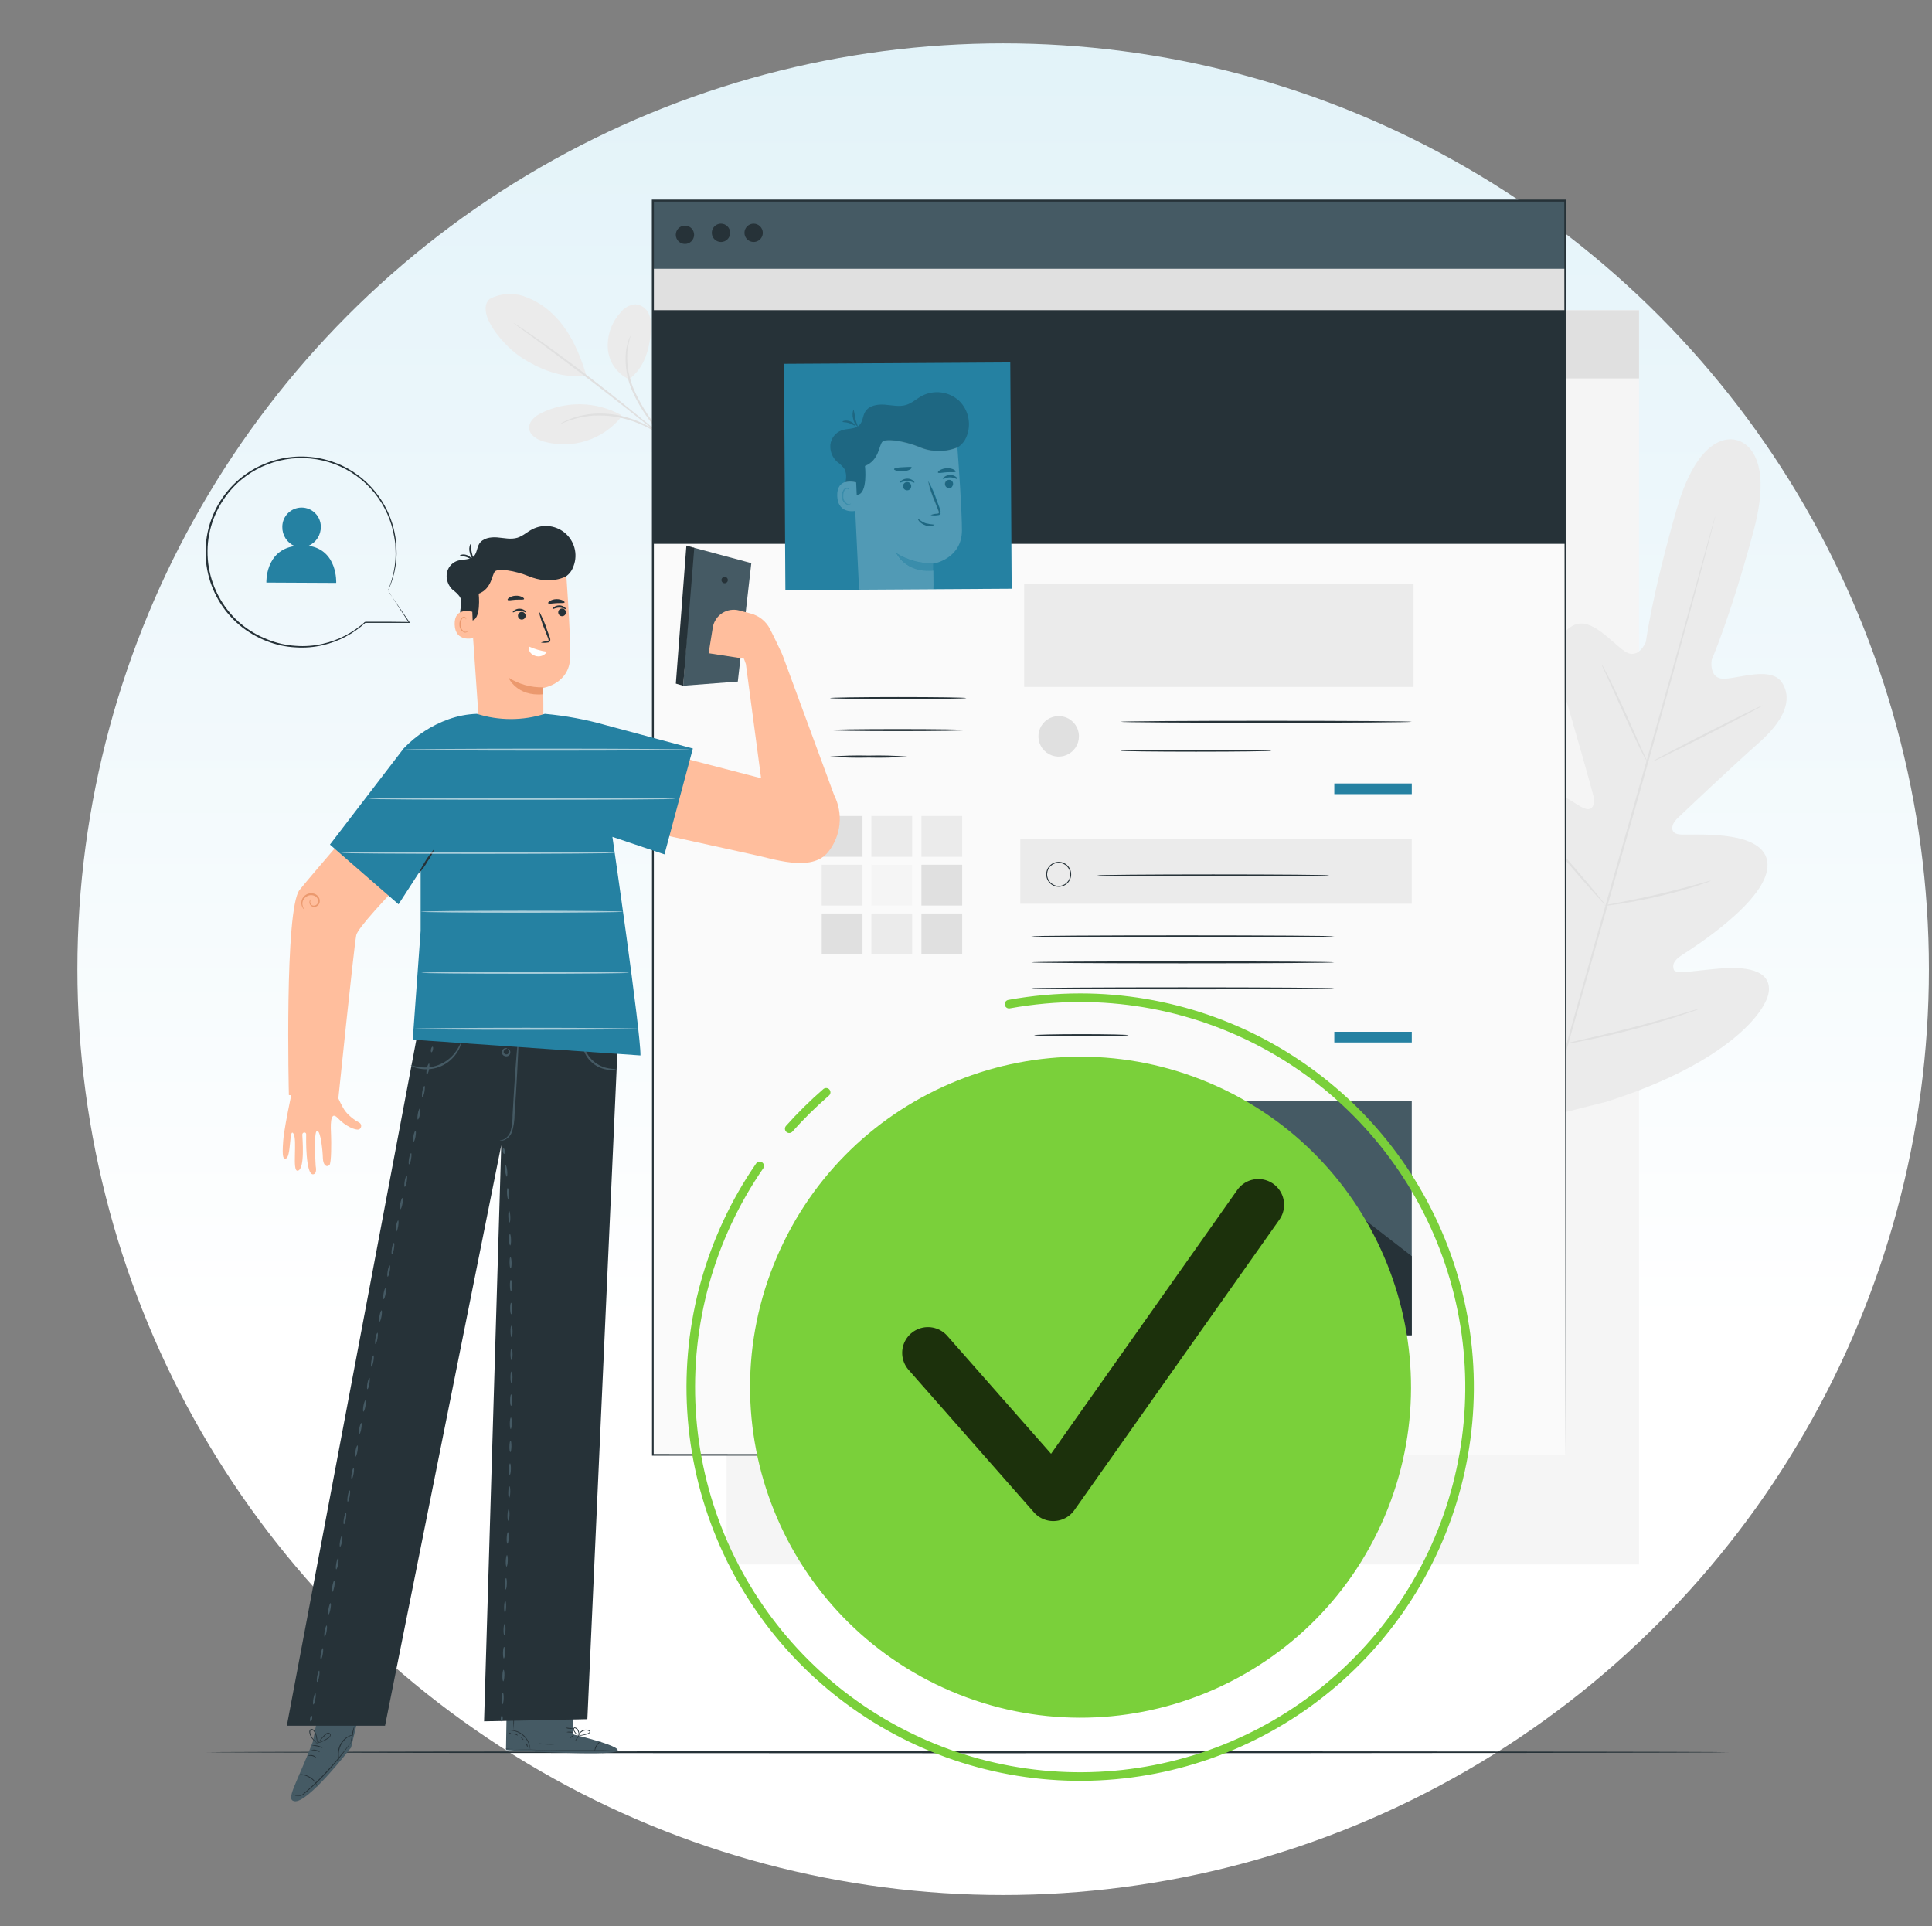 <svg width="312" height="311" viewBox="0 0 312 311" fill="none" xmlns="http://www.w3.org/2000/svg">
<rect x="0" y="0" width="312" height="311" fill="#808080" stroke="none"/>
<g clip-path="url(#clip0_2706_20602)">
<circle cx="162" cy="156.5" r="149.5" fill="url(#paint0_linear_2706_20602)"/>
<path d="M264.688 50.096H117.336V252.625H264.688V50.096Z" fill="#F5F5F5"/>
<path d="M264.688 50.096H117.336V61.105H264.688V50.096Z" fill="#E0E0E0"/>
<path d="M124.015 55.6C124.014 55.893 123.926 56.178 123.763 56.421C123.599 56.664 123.368 56.852 123.097 56.964C122.827 57.075 122.529 57.103 122.242 57.045C121.956 56.987 121.692 56.846 121.486 56.639C121.28 56.431 121.139 56.168 121.083 55.881C121.026 55.594 121.056 55.296 121.168 55.026C121.28 54.756 121.47 54.525 121.713 54.363C121.957 54.2 122.243 54.114 122.535 54.114C122.73 54.114 122.923 54.152 123.103 54.227C123.283 54.302 123.446 54.411 123.584 54.55C123.722 54.688 123.83 54.852 123.904 55.032C123.979 55.212 124.016 55.405 124.015 55.6Z" fill="#F5F5F5"/>
<path d="M135.101 55.283C135.1 55.575 135.013 55.861 134.85 56.103C134.687 56.345 134.456 56.534 134.186 56.645C133.916 56.757 133.619 56.786 133.333 56.729C133.047 56.672 132.783 56.532 132.576 56.326C132.37 56.12 132.228 55.858 132.17 55.571C132.112 55.285 132.14 54.988 132.25 54.718C132.361 54.448 132.548 54.216 132.79 54.052C133.032 53.888 133.317 53.799 133.609 53.797C133.805 53.795 133.999 53.833 134.18 53.907C134.362 53.981 134.527 54.09 134.666 54.228C134.804 54.367 134.914 54.531 134.989 54.712C135.064 54.893 135.102 55.087 135.101 55.283Z" fill="#F5F5F5"/>
<path d="M129.828 55.283C129.827 55.576 129.739 55.862 129.575 56.104C129.412 56.347 129.18 56.536 128.91 56.647C128.639 56.758 128.342 56.786 128.055 56.728C127.768 56.671 127.505 56.529 127.299 56.322C127.092 56.114 126.952 55.851 126.895 55.564C126.839 55.277 126.868 54.979 126.98 54.709C127.093 54.439 127.282 54.208 127.526 54.046C127.769 53.883 128.055 53.797 128.348 53.797C128.542 53.797 128.735 53.835 128.915 53.91C129.095 53.985 129.259 54.094 129.397 54.233C129.534 54.371 129.643 54.535 129.717 54.715C129.791 54.895 129.829 55.089 129.828 55.283Z" fill="#F5F5F5"/>
<path d="M280.541 71.101C280.541 71.101 274.67 68.669 270.733 82.341C266.795 96.012 265.788 103.663 265.788 103.663C265.788 103.663 264.612 106.592 262.491 105.236C260.37 103.88 256.98 99.514 254.106 100.976C251.121 102.487 250.76 106.213 252.365 111.276C253.97 116.339 257.08 127.56 257.341 128.574C257.602 129.588 257.341 131.174 255.73 130.483C254.119 129.793 244.304 122.341 241.051 127.224C237.798 132.107 244.584 145.467 245.299 146.948C246.014 148.428 245.834 149.143 245.168 149.672C244.503 150.201 241.436 147.383 238.55 145.38C235.664 143.377 231.976 141.561 230.334 144.534C228.692 147.508 230.06 158.256 243.501 173.551L250.2 180.231L259.406 177.911C278.812 171.747 285.53 163.25 285.667 159.873C285.804 156.495 281.692 156.141 278.203 156.359C274.713 156.576 270.621 157.41 270.322 156.62C270.023 155.83 270.247 155.115 271.622 154.219C272.997 153.323 285.71 145.374 285.437 139.515C285.163 133.656 272.903 134.962 271.18 134.732C269.457 134.502 270.036 132.978 270.782 132.244C271.529 131.51 279.994 123.505 283.981 119.996C287.968 116.488 289.579 113.117 287.813 110.275C286.102 107.544 280.971 109.528 278.433 109.597C275.895 109.665 276.424 106.549 276.424 106.549C276.424 106.549 279.497 99.477 283.185 85.737C286.873 71.997 280.398 71.058 280.398 71.058" fill="#EBEBEB"/>
<path d="M276.999 83.348C276.999 83.348 276.999 83.448 276.937 83.641C276.874 83.833 276.812 84.126 276.725 84.486C276.526 85.251 276.246 86.352 275.879 87.746C275.145 90.576 274.051 94.662 272.676 99.701C269.927 109.783 266.021 123.685 261.648 139.017C257.275 154.349 253.332 168.251 250.533 178.309L247.23 190.233C246.838 191.632 246.533 192.721 246.328 193.473C246.222 193.834 246.141 194.095 246.085 194.319L245.992 194.599C245.992 194.599 245.992 194.5 246.048 194.307C246.104 194.114 246.173 193.822 246.26 193.461C246.459 192.702 246.745 191.595 247.106 190.202C247.84 187.371 248.94 183.291 250.315 178.247C253.058 168.164 256.97 154.269 261.337 138.93C265.703 123.592 269.653 109.696 272.452 99.638L275.761 87.702C276.147 86.303 276.452 85.214 276.663 84.462C276.763 84.101 276.843 83.821 276.906 83.622C276.962 83.435 276.999 83.348 276.999 83.348Z" fill="#E0E0E0"/>
<path d="M258.633 107.264C258.778 107.442 258.9 107.639 258.994 107.849C259.211 108.234 259.504 108.794 259.864 109.497C260.573 110.897 261.5 112.862 262.489 115.045L264.977 120.643L265.742 122.341C265.854 122.536 265.938 122.745 265.991 122.963C265.852 122.783 265.731 122.589 265.63 122.385C265.413 121.999 265.12 121.433 264.772 120.73C264.075 119.319 263.167 117.347 262.184 115.132L259.653 109.534C259.348 108.869 259.087 108.29 258.875 107.843C258.775 107.659 258.694 107.465 258.633 107.264Z" fill="#E0E0E0"/>
<path d="M266.852 122.976C266.808 122.895 270.771 120.799 275.691 118.292C280.611 115.785 284.635 113.814 284.678 113.894C284.722 113.975 280.76 116.071 275.84 118.578C270.92 121.085 266.889 123.057 266.852 122.976Z" fill="#E0E0E0"/>
<path d="M259.078 146.22C259.297 146.138 259.524 146.082 259.756 146.052L261.622 145.697C263.19 145.393 265.354 144.963 267.736 144.41C270.119 143.856 272.258 143.284 273.801 142.861L275.63 142.357C275.852 142.285 276.081 142.235 276.314 142.208C276.119 142.324 275.91 142.414 275.692 142.475C275.269 142.631 274.653 142.836 273.888 143.097C272.358 143.583 270.224 144.186 267.836 144.74C265.447 145.293 263.27 145.691 261.684 145.94C260.888 146.058 260.247 146.145 259.818 146.195C259.574 146.238 259.325 146.246 259.078 146.22Z" fill="#E0E0E0"/>
<path d="M248.492 133.655C248.663 133.788 248.819 133.938 248.959 134.103C249.245 134.402 249.649 134.843 250.147 135.397C251.136 136.498 252.485 138.034 253.966 139.751C255.446 141.468 256.771 143.023 257.698 144.161C258.17 144.733 258.55 145.2 258.805 145.523C258.954 145.681 259.079 145.859 259.178 146.052C259.006 145.921 258.849 145.771 258.712 145.604C258.426 145.305 258.021 144.864 257.524 144.31C256.535 143.209 255.179 141.673 253.705 139.956C252.23 138.239 250.899 136.684 249.973 135.546C249.5 134.974 249.12 134.514 248.865 134.184C248.714 134.029 248.588 133.85 248.492 133.655Z" fill="#E0E0E0"/>
<path d="M239.023 153.311C239.24 153.482 239.438 153.676 239.614 153.889L241.144 155.537C242.42 156.943 244.167 158.896 246.083 161.073C247.999 163.25 249.722 165.222 250.953 166.671L252.403 168.394C252.59 168.597 252.756 168.818 252.9 169.053C252.673 168.883 252.465 168.689 252.278 168.475L250.754 166.827C249.479 165.421 247.731 163.462 245.816 161.291C243.9 159.12 242.177 157.142 240.945 155.693L239.496 153.97C239.317 153.766 239.159 153.546 239.023 153.311Z" fill="#E0E0E0"/>
<path d="M252.664 168.562C252.943 168.459 253.23 168.38 253.522 168.326L255.867 167.791C257.845 167.337 260.582 166.696 263.58 165.925C266.578 165.153 269.271 164.363 271.225 163.791L273.532 163.113C273.811 163.014 274.098 162.942 274.391 162.896C274.13 163.037 273.854 163.149 273.569 163.231C273.035 163.424 272.257 163.692 271.293 164.009C269.359 164.631 266.665 165.458 263.661 166.242C260.657 167.026 257.908 167.635 255.911 168.033C254.916 168.232 254.107 168.382 253.541 168.469C253.253 168.53 252.959 168.561 252.664 168.562Z" fill="#E0E0E0"/>
<path d="M79.057 48.274C79.889 47.832 80.802 47.564 81.74 47.483C82.679 47.403 83.624 47.513 84.519 47.807C86.307 48.406 87.935 49.406 89.277 50.73C91.939 53.218 93.631 57.031 94.651 60.527C90.707 61.392 86.565 59.196 84.537 57.952C81.328 55.98 76.725 50.488 79.057 48.274Z" fill="#EBEBEB"/>
<path d="M101.546 61.23C100.597 60.78 99.784 60.088 99.189 59.223C98.594 58.358 98.237 57.351 98.157 56.304C98.09 55.253 98.233 54.2 98.578 53.206C98.923 52.212 99.463 51.296 100.166 50.513C100.453 50.114 100.826 49.785 101.256 49.547C101.686 49.309 102.163 49.17 102.654 49.138C103.107 49.178 103.541 49.338 103.911 49.603C104.281 49.868 104.573 50.227 104.756 50.643C105.115 51.482 105.246 52.4 105.135 53.306C104.893 56.416 104.09 59.37 101.596 61.23" fill="#EBEBEB"/>
<path d="M107.73 71.144C107.73 71.144 107.524 70.976 107.201 70.622C106.878 70.267 106.411 69.751 105.864 69.092C104.41 67.377 103.192 65.476 102.244 63.438C101.276 61.383 100.872 59.107 101.074 56.844C101.151 56.164 101.306 55.494 101.535 54.848C101.61 54.609 101.716 54.381 101.852 54.17C101.592 55.05 101.408 55.951 101.304 56.863C101.175 59.079 101.603 61.292 102.548 63.301C103.49 65.316 104.667 67.212 106.057 68.949L107.301 70.541C107.466 70.725 107.61 70.928 107.73 71.144Z" fill="#E0E0E0"/>
<path d="M82.938 52.155C83.037 52.196 83.131 52.248 83.218 52.31L83.989 52.808C84.655 53.243 85.606 53.896 86.776 54.711C89.108 56.341 92.287 58.667 95.726 61.323C99.166 63.979 102.232 66.455 104.434 68.265L107.022 70.423L107.718 71.045C107.803 71.109 107.878 71.184 107.942 71.269C107.846 71.222 107.756 71.164 107.675 71.095L106.941 70.541L104.285 68.42C102.052 66.654 98.967 64.209 95.533 61.578C92.1 58.947 88.94 56.602 86.639 54.898L83.914 52.914L83.18 52.366C83.013 52.248 82.932 52.167 82.938 52.155Z" fill="#E0E0E0"/>
<path d="M100.217 66.971C98.266 65.911 96.091 65.332 93.872 65.28C91.652 65.228 89.452 65.705 87.454 66.672C86.446 67.17 85.377 68.022 85.457 69.16C85.538 70.298 86.701 70.976 87.809 71.3C90.077 71.941 92.484 71.896 94.726 71.171C96.969 70.446 98.947 69.073 100.41 67.226" fill="#EBEBEB"/>
<path d="M90.469 68.451C90.66 68.305 90.869 68.184 91.091 68.09C91.337 67.95 91.595 67.831 91.862 67.736C92.21 67.585 92.567 67.459 92.932 67.356C93.367 67.216 93.812 67.106 94.263 67.027C94.779 66.925 95.3 66.853 95.824 66.809C97.029 66.735 98.239 66.791 99.432 66.977C100.62 67.185 101.783 67.517 102.903 67.966C103.814 68.336 104.688 68.79 105.515 69.322C105.836 69.514 106.147 69.721 106.448 69.944C106.678 70.106 106.898 70.283 107.107 70.473C107.301 70.619 107.476 70.788 107.63 70.976C107.592 71.032 106.815 70.354 105.397 69.49C103.548 68.401 101.516 67.659 99.401 67.3C98.235 67.116 97.053 67.052 95.874 67.108C95.359 67.142 94.846 67.202 94.338 67.288C93.893 67.356 93.452 67.452 93.019 67.574C91.402 68.009 90.494 68.519 90.469 68.451Z" fill="#E0E0E0"/>
<path d="M279.155 282.942C279.155 283.035 224.133 283.103 156.273 283.103C88.413 283.103 33.359 283.01 33.359 282.942C33.359 282.873 88.369 282.78 156.248 282.78C224.127 282.78 279.155 282.854 279.155 282.942Z" fill="#263238"/>
<path d="M62.654 95.433C62.654 95.433 62.747 95.545 62.902 95.769L63.58 96.746L66.143 100.478C66.15 100.485 66.156 100.493 66.159 100.502C66.163 100.511 66.165 100.521 66.165 100.531C66.165 100.54 66.163 100.55 66.159 100.559C66.156 100.568 66.15 100.577 66.143 100.583C66.129 100.588 66.114 100.588 66.1 100.583H58.915C58.892 100.584 58.869 100.575 58.852 100.558C58.834 100.542 58.824 100.52 58.822 100.496C58.816 100.48 58.816 100.463 58.822 100.447L58.984 100.583C57.045 102.343 54.69 103.58 52.142 104.179C50.694 104.518 49.203 104.638 47.719 104.533C46.126 104.453 44.556 104.113 43.073 103.526C41.494 102.914 40.024 102.053 38.719 100.975C37.369 99.85 36.224 98.499 35.335 96.982C33.475 93.829 32.797 90.116 33.422 86.508C34.048 82.9 35.936 79.633 38.75 77.29C41.153 75.299 44.1 74.078 47.207 73.787C50.313 73.496 53.436 74.149 56.166 75.66C58.412 76.925 60.308 78.73 61.683 80.91C62.812 82.705 63.555 84.715 63.867 86.812C63.904 87.043 63.935 87.266 63.966 87.49C63.997 87.714 63.966 87.938 64.01 88.15C64.01 88.585 64.059 89.002 64.047 89.394C64.034 90.121 63.967 90.847 63.848 91.564C63.685 92.557 63.42 93.531 63.058 94.469C62.934 94.786 62.828 95.035 62.753 95.184C62.719 95.269 62.678 95.35 62.629 95.427C62.653 95.342 62.684 95.258 62.722 95.178C62.784 95.01 62.884 94.768 62.996 94.444C63.327 93.503 63.571 92.532 63.724 91.546C63.831 90.833 63.887 90.114 63.891 89.394C63.891 88.996 63.854 88.585 63.842 88.15C63.842 87.938 63.842 87.721 63.792 87.497L63.686 86.825C63.271 84.167 62.158 81.667 60.462 79.58C58.765 77.493 56.545 75.894 54.028 74.945C51.511 73.996 48.787 73.732 46.135 74.18C43.482 74.628 40.996 75.772 38.931 77.495C36.285 79.735 34.474 82.804 33.793 86.203C33.087 89.829 33.726 93.588 35.59 96.777C36.467 98.291 37.601 99.641 38.943 100.764C40.219 101.813 41.653 102.652 43.191 103.252C44.652 103.847 46.201 104.198 47.775 104.291C49.235 104.398 50.703 104.287 52.129 103.961C54.645 103.385 56.974 102.18 58.897 100.459C58.906 100.448 58.918 100.44 58.93 100.434C58.943 100.428 58.957 100.425 58.971 100.425C58.986 100.425 58.999 100.428 59.012 100.434C59.025 100.44 59.037 100.448 59.046 100.459C59.061 100.476 59.07 100.498 59.07 100.521C59.07 100.544 59.061 100.566 59.046 100.583L58.884 100.44C58.991 100.409 59.102 100.394 59.214 100.397H60.98H62.846L66.1 100.434L66.037 100.552C64.955 98.904 64.109 97.623 63.549 96.733L62.927 95.738C62.703 95.545 62.654 95.433 62.654 95.433Z" fill="#263238"/>
<path d="M49.84 88.125C50.432 87.863 50.935 87.434 51.285 86.89C51.636 86.346 51.819 85.712 51.812 85.065C51.812 84.24 51.485 83.449 50.901 82.865C50.318 82.282 49.527 81.955 48.702 81.955C47.877 81.955 47.086 82.282 46.503 82.865C45.92 83.449 45.592 84.24 45.592 85.065C45.576 85.721 45.756 86.367 46.108 86.921C46.46 87.474 46.969 87.911 47.57 88.175C42.799 88.89 43.017 94.071 43.017 94.071L54.294 94.127C54.294 94.127 54.568 88.834 49.84 88.125Z" fill="#2581A2"/>
<path d="M252.758 32.406H105.406V234.935H252.758V32.406Z" fill="#FAFAFA"/>
<path d="M227.986 135.409H164.766V145.933H227.986V135.409Z" fill="#EBEBEB"/>
<path d="M170.968 143.197C170.57 143.197 170.18 143.078 169.849 142.857C169.517 142.635 169.259 142.321 169.107 141.953C168.954 141.584 168.914 141.179 168.992 140.788C169.07 140.397 169.262 140.038 169.543 139.756C169.825 139.474 170.184 139.283 170.575 139.205C170.966 139.127 171.371 139.167 171.74 139.319C172.108 139.472 172.423 139.73 172.644 140.062C172.865 140.393 172.984 140.783 172.984 141.181C172.984 141.716 172.771 142.228 172.393 142.606C172.015 142.984 171.503 143.197 170.968 143.197ZM170.968 139.322C170.599 139.322 170.239 139.431 169.932 139.636C169.625 139.841 169.386 140.132 169.244 140.473C169.103 140.814 169.066 141.19 169.138 141.552C169.21 141.914 169.388 142.246 169.649 142.507C169.91 142.768 170.242 142.946 170.604 143.018C170.966 143.09 171.342 143.053 171.682 142.911C172.023 142.77 172.315 142.531 172.52 142.224C172.725 141.917 172.834 141.557 172.834 141.188C172.833 140.694 172.635 140.221 172.286 139.872C171.936 139.523 171.462 139.328 170.968 139.328V139.322Z" fill="#263238"/>
<path d="M214.68 141.356C214.68 141.443 206.283 141.517 195.927 141.517C185.57 141.517 177.148 141.443 177.148 141.356C177.148 141.268 185.545 141.194 195.908 141.194C206.27 141.194 214.68 141.262 214.68 141.356Z" fill="#263238"/>
<path d="M252.758 50.065H105.406V87.814H252.758V50.065Z" fill="#263238"/>
<path d="M252.758 32.406H105.406V43.415H252.758V32.406Z" fill="#455A64"/>
<path d="M110.613 39.391C111.431 39.391 112.094 38.729 112.094 37.911C112.094 37.093 111.431 36.431 110.613 36.431C109.796 36.431 109.133 37.093 109.133 37.911C109.133 38.729 109.796 39.391 110.613 39.391Z" fill="#263238"/>
<path d="M123.187 37.594C123.187 37.886 123.1 38.173 122.938 38.416C122.775 38.66 122.544 38.849 122.273 38.961C122.003 39.073 121.705 39.103 121.418 39.046C121.131 38.988 120.867 38.847 120.66 38.64C120.453 38.433 120.312 38.17 120.255 37.882C120.198 37.595 120.227 37.298 120.339 37.027C120.451 36.757 120.641 36.525 120.884 36.363C121.128 36.2 121.414 36.113 121.707 36.113C122.099 36.115 122.475 36.271 122.752 36.549C123.029 36.826 123.186 37.202 123.187 37.594Z" fill="#263238"/>
<path d="M117.914 37.594C117.914 37.886 117.827 38.173 117.664 38.416C117.502 38.66 117.27 38.849 117 38.961C116.729 39.073 116.432 39.103 116.145 39.046C115.858 38.988 115.594 38.847 115.387 38.64C115.18 38.433 115.039 38.17 114.982 37.882C114.924 37.595 114.954 37.298 115.066 37.027C115.178 36.757 115.368 36.525 115.611 36.363C115.854 36.2 116.141 36.113 116.433 36.113C116.826 36.115 117.201 36.271 117.478 36.549C117.756 36.826 117.912 37.202 117.914 37.594Z" fill="#263238"/>
<path d="M252.758 43.416H105.406V50.065H252.758V43.416Z" fill="#E0E0E0"/>
<path d="M156.053 112.719C156.053 112.806 151.121 112.881 145.037 112.881C138.954 112.881 134.016 112.806 134.016 112.719C134.016 112.632 138.948 112.557 145.037 112.557C151.127 112.557 156.053 112.626 156.053 112.719Z" fill="#263238"/>
<path d="M156.053 117.888C156.053 117.981 151.121 118.056 145.037 118.056C138.954 118.056 134.016 117.981 134.016 117.888C134.016 117.794 138.948 117.726 145.037 117.726C151.127 117.726 156.053 117.801 156.053 117.888Z" fill="#263238"/>
<path d="M146.518 122.167C144.449 122.33 142.373 122.384 140.298 122.329C138.213 122.385 136.126 122.331 134.047 122.167C136.126 122.007 138.213 121.953 140.298 122.005C142.373 121.954 144.449 122.008 146.518 122.167Z" fill="#263238"/>
<path d="M228.27 94.345H165.398V110.921H228.27V94.345Z" fill="#EBEBEB"/>
<path d="M174.239 118.895C174.24 119.543 174.049 120.176 173.69 120.715C173.331 121.254 172.82 121.675 172.222 121.923C171.624 122.171 170.966 122.237 170.33 122.111C169.695 121.985 169.112 121.673 168.654 121.215C168.196 120.757 167.884 120.174 167.758 119.538C167.632 118.903 167.697 118.245 167.946 117.647C168.194 117.049 168.614 116.538 169.153 116.179C169.692 115.82 170.326 115.629 170.973 115.63C171.839 115.63 172.67 115.974 173.282 116.586C173.895 117.199 174.239 118.029 174.239 118.895Z" fill="#E0E0E0"/>
<path d="M227.987 116.55C227.987 116.637 217.457 116.712 204.469 116.712C191.482 116.712 180.945 116.637 180.945 116.55C180.945 116.463 191.476 116.388 204.469 116.388C217.463 116.388 227.987 116.457 227.987 116.55Z" fill="#263238"/>
<path d="M205.334 121.215C205.334 121.308 199.873 121.377 193.143 121.377C186.413 121.377 180.945 121.308 180.945 121.215C180.945 121.122 186.406 121.053 193.143 121.053C199.879 121.053 205.334 121.128 205.334 121.215Z" fill="#263238"/>
<path d="M227.991 126.508H215.477V128.231H227.991V126.508Z" fill="#2581A2"/>
<path d="M227.991 166.609H215.477V168.332H227.991V166.609Z" fill="#2581A2"/>
<path d="M215.476 151.195C215.476 151.289 204.523 151.357 191.007 151.357C177.491 151.357 166.531 151.289 166.531 151.195C166.531 151.102 177.491 151.034 191.007 151.034C204.523 151.034 215.476 151.108 215.476 151.195Z" fill="#263238"/>
<path d="M215.476 155.394C215.476 155.487 204.523 155.556 191.007 155.556C177.491 155.556 166.531 155.487 166.531 155.394C166.531 155.301 177.491 155.232 191.007 155.232C204.523 155.232 215.476 155.307 215.476 155.394Z" fill="#263238"/>
<path d="M215.476 159.593C215.476 159.686 204.523 159.755 191.007 159.755C177.491 159.755 166.531 159.686 166.531 159.593C166.531 159.5 177.491 159.431 191.007 159.431C204.523 159.431 215.476 159.506 215.476 159.593Z" fill="#263238"/>
<path d="M182.258 167.156C182.258 167.243 178.843 167.318 174.626 167.318C170.409 167.318 167 167.243 167 167.156C167 167.069 170.415 166.988 174.626 166.988C178.837 166.988 182.258 167.063 182.258 167.156Z" fill="#263238"/>
<path d="M227.986 177.749H164.766V215.604H227.986V177.749Z" fill="#455A64"/>
<path d="M164.766 215.604L191.002 198.436L199.038 204.159L215.471 193.149L227.986 202.834V215.604H164.766Z" fill="#263238"/>
<path d="M200.853 195.246C203.327 195.246 205.332 193.241 205.332 190.767C205.332 188.294 203.327 186.289 200.853 186.289C198.38 186.289 196.375 188.294 196.375 190.767C196.375 193.241 198.38 195.246 200.853 195.246Z" fill="#263238"/>
<path d="M139.29 131.764H132.703V138.351H139.29V131.764Z" fill="#E0E0E0"/>
<path d="M147.306 131.764H140.719V138.351H147.306V131.764Z" fill="#EBEBEB"/>
<path d="M155.384 131.764H148.797V138.351H155.384V131.764Z" fill="#EBEBEB"/>
<path d="M139.29 139.633H132.703V146.22H139.29V139.633Z" fill="#EBEBEB"/>
<path d="M147.306 139.633H140.719V146.22H147.306V139.633Z" fill="#F5F5F5"/>
<path d="M155.384 139.633H148.797V146.22H155.384V139.633Z" fill="#E0E0E0"/>
<path d="M139.29 147.507H132.703V154.094H139.29V147.507Z" fill="#E0E0E0"/>
<path d="M147.306 147.507H140.719V154.094H147.306V147.507Z" fill="#EBEBEB"/>
<path d="M155.384 147.507H148.797V154.094H155.384V147.507Z" fill="#E0E0E0"/>
<path d="M163.151 58.523L126.609 58.747L126.833 95.288L163.374 95.065L163.151 58.523Z" fill="#2581A2"/>
<path opacity="0.2" d="M152.731 77.694C152.613 77.828 152.553 78.003 152.564 78.181C152.574 78.359 152.654 78.526 152.787 78.645C152.92 78.764 153.095 78.826 153.272 78.816C153.45 78.806 153.617 78.725 153.736 78.593C153.854 78.46 153.916 78.285 153.906 78.107C153.896 77.93 153.816 77.763 153.683 77.644C153.55 77.525 153.375 77.464 153.197 77.474C153.019 77.483 152.851 77.562 152.731 77.694Z" fill="black"/>
<path opacity="0.2" d="M154.338 76.985C154.068 76.786 153.741 76.679 153.405 76.679C153.069 76.679 152.743 76.786 152.472 76.985C152.273 77.141 152.199 77.29 152.236 77.321C152.273 77.352 152.765 77.066 153.399 77.072C154.033 77.078 154.494 77.421 154.562 77.34C154.631 77.259 154.537 77.128 154.338 76.985Z" fill="black"/>
<path opacity="0.2" d="M146.832 77.924C146.679 77.834 146.497 77.808 146.325 77.851C146.153 77.894 146.005 78.003 145.912 78.154C145.866 78.229 145.835 78.313 145.821 78.4C145.807 78.487 145.811 78.576 145.831 78.661C145.852 78.747 145.89 78.828 145.942 78.899C145.994 78.97 146.06 79.029 146.136 79.075C146.289 79.167 146.472 79.195 146.645 79.153C146.819 79.111 146.969 79.003 147.063 78.851C147.153 78.697 147.179 78.514 147.136 78.341C147.093 78.168 146.984 78.018 146.832 77.924Z" fill="black"/>
<path opacity="0.2" d="M147.426 77.588C147.16 77.385 146.834 77.276 146.499 77.277C146.164 77.277 145.838 77.381 145.566 77.576C145.367 77.731 145.292 77.874 145.33 77.912C145.367 77.949 145.858 77.657 146.499 77.663C147.14 77.669 147.587 78.005 147.662 77.924C147.737 77.843 147.625 77.75 147.426 77.588Z" fill="black"/>
<path opacity="0.2" d="M151.279 80.897C150.91 79.763 150.427 78.668 149.836 77.632C150.09 78.796 150.461 79.932 150.943 81.022C151.117 81.47 151.291 81.892 151.453 82.316C151.539 82.458 151.582 82.622 151.578 82.788C151.578 82.882 151.434 82.919 151.267 82.938C150.914 82.953 150.567 83.029 150.24 83.161C150.586 83.231 150.942 83.241 151.291 83.192C151.388 83.19 151.484 83.178 151.578 83.155C151.642 83.134 151.701 83.1 151.75 83.053C151.8 83.007 151.839 82.951 151.864 82.888C151.908 82.653 151.873 82.41 151.764 82.197C151.64 81.774 151.447 81.345 151.279 80.897Z" fill="black"/>
<path opacity="0.1" d="M144.633 89.288C144.633 89.288 146.076 92.61 150.685 92.162V90.968C148.545 91.024 146.437 90.439 144.633 89.288Z" fill="white"/>
<path opacity="0.2" d="M154.607 72.22L154.544 72.264H154.507C152.538 73.029 150.346 72.983 148.412 72.133C145.924 71.132 143.087 70.771 142.509 71.3C141.93 71.829 141.999 74.31 139.685 75.218C139.685 75.218 140.207 79.79 138.397 79.883H138.36C138.31 78.838 138.267 77.868 138.267 77.868C138.142 77.831 138.015 77.802 137.887 77.781C137.437 77.701 136.975 77.716 136.531 77.825C135.81 78.03 135.15 78.615 135.206 80.107C135.3 82.595 137.278 82.645 138.111 82.502L138.733 95.203L150.732 95.129C150.775 94.158 150.732 93.468 150.732 92.609V92.149C146.123 92.597 144.68 89.276 144.68 89.276C146.479 90.423 148.58 91.008 150.713 90.955V91.017C150.8 91.017 155.322 90.227 155.347 85.649C155.328 82.216 154.849 75.442 154.607 72.22ZM137.334 81.413C137.262 81.464 137.181 81.499 137.096 81.516C137.01 81.534 136.921 81.532 136.836 81.513C136.578 81.4 136.36 81.213 136.207 80.977C136.054 80.74 135.975 80.463 135.978 80.182C135.958 79.877 136.013 79.571 136.139 79.293C136.18 79.167 136.253 79.055 136.35 78.965C136.447 78.876 136.565 78.813 136.693 78.782C136.802 78.764 136.913 78.789 137.004 78.851C137.067 78.899 137.113 78.967 137.135 79.044C137.166 79.174 137.135 79.237 137.097 79.23C137.06 79.224 137.097 79.162 137.054 79.075C137.023 79.017 136.974 78.972 136.914 78.947C136.853 78.922 136.786 78.919 136.724 78.938C136.627 78.972 136.54 79.029 136.47 79.106C136.401 79.181 136.351 79.273 136.326 79.373C136.226 79.626 136.183 79.898 136.202 80.169C136.198 80.411 136.259 80.649 136.378 80.859C136.497 81.069 136.671 81.243 136.88 81.364C137.012 81.416 137.158 81.416 137.29 81.364C137.377 81.32 137.421 81.27 137.433 81.277C137.446 81.283 137.458 81.333 137.334 81.413ZM152.884 75.61C153.792 75.561 154.426 76.008 154.345 76.158C154.265 76.307 153.655 76.214 152.921 76.257C152.187 76.301 151.577 76.469 151.49 76.307C151.403 76.145 151.957 75.654 152.884 75.61ZM144.4 75.753C144.4 75.567 145.059 75.48 145.818 75.448L146.776 75.399C147.012 75.399 147.174 75.399 147.223 75.455C147.273 75.511 147.168 75.697 146.906 75.84C146.575 75.996 146.215 76.082 145.849 76.095C144.997 76.126 144.362 75.927 144.375 75.753H144.4ZM147.08 78.863C146.987 79.015 146.837 79.124 146.663 79.166C146.49 79.208 146.306 79.179 146.154 79.087C146.078 79.042 146.012 78.982 145.96 78.911C145.908 78.84 145.87 78.759 145.849 78.674C145.828 78.588 145.825 78.499 145.839 78.412C145.852 78.325 145.883 78.242 145.93 78.167C146.023 78.016 146.171 77.907 146.343 77.864C146.515 77.821 146.697 77.847 146.85 77.936C146.994 78.034 147.096 78.183 147.134 78.353C147.172 78.523 147.144 78.701 147.056 78.851L147.08 78.863ZM147.702 77.936C147.628 78.017 147.174 77.675 146.539 77.675C145.905 77.675 145.438 78.005 145.37 77.924C145.302 77.843 145.407 77.744 145.606 77.588C145.878 77.394 146.205 77.289 146.539 77.29C146.874 77.288 147.2 77.398 147.466 77.601C147.622 77.75 147.69 77.893 147.659 77.924L147.702 77.936ZM149.438 84.816C148.592 84.53 148.194 83.858 148.293 83.821C148.393 83.783 148.803 84.269 149.537 84.511C150 84.616 150.47 84.689 150.943 84.729C150.713 84.873 150.45 84.955 150.178 84.968C149.907 84.981 149.637 84.925 149.394 84.803L149.438 84.816ZM151.926 82.9C151.901 82.963 151.862 83.02 151.813 83.066C151.763 83.112 151.704 83.147 151.64 83.168C151.546 83.19 151.45 83.203 151.354 83.205C151.004 83.253 150.649 83.243 150.302 83.174C150.629 83.041 150.976 82.966 151.329 82.95C151.497 82.95 151.627 82.894 151.64 82.801C151.644 82.634 151.601 82.471 151.515 82.328C151.354 81.905 151.179 81.482 151.005 81.034C150.524 79.944 150.153 78.808 149.898 77.644C150.489 78.681 150.973 79.775 151.341 80.91C151.509 81.358 151.671 81.787 151.826 82.21C151.912 82.426 151.925 82.664 151.864 82.888L151.926 82.9ZM153.792 78.602C153.674 78.734 153.508 78.814 153.331 78.825C153.153 78.835 152.979 78.775 152.846 78.658C152.781 78.599 152.727 78.528 152.689 78.449C152.651 78.369 152.628 78.283 152.623 78.195C152.619 78.107 152.631 78.019 152.66 77.935C152.689 77.852 152.735 77.775 152.793 77.71C152.852 77.644 152.923 77.59 153.003 77.552C153.082 77.514 153.169 77.492 153.257 77.487C153.345 77.482 153.433 77.494 153.516 77.523C153.6 77.552 153.676 77.598 153.742 77.657C153.861 77.784 153.927 77.952 153.924 78.126C153.922 78.3 153.852 78.466 153.73 78.59L153.792 78.602ZM154.625 77.358C154.557 77.439 154.103 77.091 153.462 77.091C152.821 77.091 152.367 77.42 152.299 77.339C152.231 77.259 152.336 77.159 152.535 77.004C152.806 76.805 153.133 76.697 153.468 76.697C153.804 76.697 154.131 76.805 154.401 77.004C154.532 77.128 154.6 77.29 154.563 77.327L154.625 77.358Z" fill="white"/>
<path opacity="0.1" d="M136.906 81.363C136.697 81.243 136.524 81.068 136.404 80.858C136.285 80.648 136.224 80.41 136.228 80.169C136.209 79.898 136.252 79.626 136.352 79.373C136.377 79.273 136.427 79.181 136.496 79.105C136.566 79.029 136.653 78.972 136.75 78.938C136.813 78.918 136.88 78.922 136.94 78.947C137 78.972 137.05 79.017 137.08 79.074C137.124 79.162 137.08 79.224 137.124 79.23C137.167 79.236 137.192 79.174 137.161 79.043C137.139 78.967 137.094 78.899 137.03 78.85C136.939 78.789 136.828 78.764 136.719 78.782C136.591 78.813 136.473 78.876 136.376 78.965C136.279 79.054 136.207 79.167 136.166 79.292C136.04 79.571 135.984 79.876 136.004 80.182C136.001 80.463 136.081 80.739 136.233 80.976C136.386 81.213 136.605 81.399 136.862 81.513C136.948 81.532 137.036 81.533 137.122 81.516C137.207 81.499 137.289 81.464 137.36 81.413C137.459 81.332 137.472 81.258 137.459 81.251C137.447 81.245 137.403 81.295 137.316 81.338C137.188 81.399 137.041 81.407 136.906 81.363Z" fill="white"/>
<path opacity="0.2" d="M138.055 68.712C138.123 68.662 137.818 68.19 137.184 67.997C136.55 67.804 136.027 67.997 136.064 68.103C136.102 68.208 136.556 68.14 137.091 68.308C137.626 68.476 137.961 68.774 138.055 68.712Z" fill="black"/>
<path opacity="0.2" d="M138.54 68.856C138.362 68.424 138.213 67.982 138.092 67.531C138.054 67.047 137.971 66.568 137.844 66.1C137.652 66.578 137.628 67.106 137.775 67.599C137.854 68.098 138.105 68.554 138.484 68.887C138.484 68.887 138.528 68.887 138.534 68.887C138.54 68.887 138.547 68.874 138.54 68.856Z" fill="black"/>
<path opacity="0.2" d="M152.887 76.257C153.621 76.214 154.237 76.332 154.311 76.158C154.386 75.984 153.758 75.536 152.85 75.61C151.941 75.685 151.357 76.158 151.456 76.307C151.556 76.456 152.159 76.288 152.887 76.257Z" fill="black"/>
<path opacity="0.2" d="M145.832 76.095C146.198 76.082 146.558 75.996 146.89 75.84C147.151 75.697 147.256 75.523 147.207 75.455C147.157 75.386 146.995 75.392 146.759 75.399L145.801 75.448C145.042 75.448 144.389 75.567 144.383 75.753C144.377 75.94 145.005 76.126 145.832 76.095Z" fill="black"/>
<path opacity="0.2" d="M148.253 83.808C148.172 83.845 148.551 84.517 149.397 84.803C149.637 84.916 149.9 84.967 150.164 84.952C150.428 84.936 150.684 84.856 150.909 84.716C150.436 84.676 149.966 84.604 149.503 84.498C148.763 84.256 148.327 83.752 148.253 83.808Z" fill="black"/>
<path opacity="0.2" d="M154.86 64.688C154.064 63.972 153.07 63.514 152.009 63.374C150.947 63.234 149.868 63.419 148.914 63.904C148.043 64.37 147.303 65.079 146.364 65.378C145.238 65.733 144.025 65.428 142.849 65.341C141.674 65.254 140.299 65.49 139.708 66.51C139.329 67.132 139.347 68.034 138.831 68.594C138.746 68.69 138.647 68.774 138.539 68.843C138.539 68.843 138.539 68.843 138.539 68.88C138.539 68.917 138.539 68.88 138.489 68.88C137.761 69.315 136.729 69.191 135.883 69.502C135.401 69.686 134.979 69.999 134.664 70.407C134.349 70.816 134.153 71.303 134.098 71.816C134.054 72.328 134.131 72.844 134.321 73.322C134.511 73.8 134.809 74.228 135.193 74.571C135.676 74.911 136.097 75.332 136.437 75.815C136.678 76.474 136.708 77.191 136.524 77.868C136.968 77.759 137.429 77.744 137.88 77.824C138.008 77.845 138.134 77.874 138.259 77.911C138.259 77.911 138.303 78.882 138.352 79.927H138.39C140.2 79.833 139.677 75.262 139.677 75.262C141.991 74.353 141.923 71.872 142.501 71.343C143.079 70.814 145.916 71.175 148.404 72.177C150.338 73.026 152.53 73.073 154.499 72.307H154.537L154.599 72.263L154.754 72.152L154.891 72.077C155.396 71.703 155.791 71.2 156.036 70.621C156.469 69.631 156.589 68.531 156.379 67.47C156.169 66.409 155.639 65.438 154.86 64.688Z" fill="black"/>
<path d="M252.617 32.406L252.76 32.555H105.427L105.595 32.394C105.595 108.085 105.595 178.153 105.564 234.923L105.427 234.792L252.779 234.923L105.427 235.06H105.297V234.923C105.297 178.153 105.297 108.085 105.266 32.394V32.232H105.446H252.779H252.928V32.375C252.841 152.185 252.785 233.611 252.779 234.904" fill="#263238"/>
<path d="M53.287 174.228L54.089 175.939C54.423 176.946 54.857 177.916 55.383 178.837C55.637 179.303 55.967 179.724 56.359 180.081C56.833 180.537 57.367 180.927 57.946 181.238C58.06 181.285 58.157 181.365 58.226 181.467C58.295 181.57 58.331 181.69 58.331 181.814C58.331 181.937 58.295 182.058 58.226 182.16C58.157 182.262 58.06 182.342 57.946 182.389C57.411 182.52 55.856 181.923 54.531 180.523C53.206 179.124 53.411 182.159 53.461 183.272C53.511 184.386 53.529 187.838 53.2 188.13C52.715 188.553 52.173 188.13 52.142 186.998C52.111 185.866 51.794 182.551 51.203 182.607C50.612 182.663 50.985 188.329 50.985 188.329C50.985 188.329 51.259 189.53 50.581 189.623C49.337 189.778 49.424 183.726 49.443 183.148C49.443 182.75 48.821 182.787 48.821 183.223C48.821 183.658 49.306 188.864 48.068 189.044C47.117 189.175 48.068 184.068 47.378 183.036C46.687 182.003 47.042 186.992 46.134 187.079C45.798 187.116 45.512 187.079 45.736 184.205C45.96 181.332 47.813 173.32 47.813 173.32L53.374 174.309" fill="#FFBE9D"/>
<path d="M75.357 131.814C75.357 131.814 57.941 148.814 57.531 151.015C57.12 153.217 54.613 177.618 54.613 177.618L46.652 176.828C46.652 176.828 45.905 146.749 48.393 143.682C50.881 140.616 60.833 129.121 60.833 129.121L75.357 131.814Z" fill="#FFBE9D"/>
<path d="M49.14 146.873C49.14 146.873 49.028 146.811 48.91 146.63C48.742 146.37 48.659 146.063 48.673 145.753C48.678 145.52 48.737 145.29 48.845 145.083C48.953 144.876 49.107 144.697 49.295 144.559C49.527 144.383 49.803 144.274 50.093 144.245C50.383 144.215 50.675 144.266 50.938 144.391C51.219 144.53 51.44 144.766 51.559 145.057C51.669 145.328 51.669 145.631 51.559 145.902C51.509 146.015 51.436 146.116 51.345 146.199C51.254 146.282 51.147 146.346 51.03 146.386C50.913 146.425 50.789 146.44 50.666 146.43C50.544 146.42 50.424 146.384 50.316 146.325C50.176 146.237 50.07 146.105 50.014 145.949C49.957 145.794 49.954 145.624 50.005 145.467C50.085 145.249 50.216 145.193 50.216 145.206C50.216 145.218 50.141 145.305 50.11 145.492C50.078 145.619 50.088 145.754 50.137 145.875C50.186 145.997 50.273 146.1 50.384 146.17C50.468 146.209 50.56 146.231 50.653 146.235C50.746 146.238 50.838 146.223 50.925 146.19C51.012 146.156 51.092 146.106 51.159 146.042C51.226 145.978 51.28 145.901 51.317 145.815C51.396 145.616 51.396 145.393 51.317 145.193C51.225 144.965 51.049 144.781 50.826 144.677C50.607 144.571 50.363 144.526 50.121 144.548C49.879 144.57 49.647 144.658 49.451 144.802C49.278 144.912 49.132 145.06 49.025 145.234C48.917 145.409 48.85 145.605 48.829 145.809C48.827 146.186 48.935 146.556 49.14 146.873Z" fill="#EB996E"/>
<path d="M111.976 88.418C111.858 88.747 110.328 110.729 110.328 110.729L119.148 110.057L121.331 90.93L111.976 88.418Z" fill="#455A64"/>
<path d="M110.329 110.729L109.141 110.387L110.845 88.088L112.12 88.455L110.329 110.729Z" fill="#263238"/>
<path d="M117.024 94.177C117.309 94.177 117.54 93.946 117.54 93.661C117.54 93.376 117.309 93.144 117.024 93.144C116.739 93.144 116.508 93.376 116.508 93.661C116.508 93.946 116.739 94.177 117.024 94.177Z" fill="#263238"/>
<path d="M107.36 121.626L122.91 125.663L120.453 107.239L120.136 106.356L114.438 105.479L115.116 101.274C115.2 100.808 115.38 100.365 115.643 99.972C115.907 99.579 116.249 99.245 116.648 98.991C117.047 98.737 117.495 98.568 117.962 98.495C118.43 98.423 118.907 98.447 119.365 98.568L121.231 99.066C121.895 99.238 122.515 99.549 123.051 99.978C123.587 100.407 124.026 100.944 124.341 101.554C125.417 103.669 126.474 105.983 126.375 105.783L134.709 128.399C135.436 129.849 135.736 131.476 135.573 133.089C135.41 134.703 134.791 136.237 133.789 137.512C131.102 141.001 124.614 138.575 121.56 137.984L101.656 133.599L107.36 121.626Z" fill="#FFBE9D"/>
<path d="M76.33 99.171C76.391 99.35 76.4 99.543 76.356 99.727C76.312 99.911 76.217 100.079 76.081 100.21C75.942 100.337 75.769 100.42 75.584 100.451C75.399 100.482 75.208 100.459 75.036 100.384C74.377 100.098 74.252 99.227 74.339 98.518C74.426 97.809 74.625 97.044 74.29 96.41C73.975 95.964 73.583 95.579 73.133 95.272C72.781 94.948 72.508 94.549 72.335 94.103C72.162 93.658 72.095 93.178 72.137 92.703C72.192 92.229 72.377 91.779 72.671 91.404C72.965 91.029 73.357 90.742 73.804 90.575C74.725 90.258 75.894 90.482 76.554 89.773C77.026 89.251 77.014 88.448 77.375 87.839C77.928 86.899 79.203 86.688 80.292 86.775C81.38 86.862 82.5 87.148 83.551 86.831C84.422 86.564 85.112 85.904 85.921 85.481C86.804 85.016 87.811 84.838 88.8 84.973C89.789 85.109 90.712 85.55 91.437 86.236C92.163 86.922 92.656 87.818 92.847 88.798C93.037 89.778 92.917 90.793 92.502 91.701C92.231 92.365 91.735 92.913 91.102 93.25" fill="#263238"/>
<path d="M77.42 117.732L87.721 116.936C87.783 115.735 87.721 111.083 87.721 111.083C87.721 111.083 92.006 110.417 92.075 106.107C92.143 101.796 91.384 91.987 91.384 91.987C88.949 90.942 86.279 90.564 83.649 90.892C81.019 91.219 78.523 92.242 76.419 93.853L75.797 94.345L77.42 117.732Z" fill="#FFBE9D"/>
<path d="M90.352 99.34C90.23 99.229 90.157 99.074 90.149 98.91C90.141 98.746 90.198 98.585 90.309 98.462C90.364 98.402 90.43 98.353 90.504 98.318C90.578 98.284 90.659 98.264 90.74 98.26C90.822 98.256 90.904 98.269 90.981 98.296C91.058 98.324 91.128 98.367 91.189 98.422C91.249 98.477 91.298 98.544 91.333 98.618C91.368 98.692 91.388 98.772 91.391 98.854C91.395 98.935 91.383 99.017 91.355 99.094C91.327 99.171 91.284 99.242 91.229 99.302C91.118 99.423 90.963 99.495 90.798 99.502C90.634 99.509 90.474 99.451 90.352 99.34Z" fill="#263238"/>
<path d="M91.396 98.363C91.328 98.438 90.911 98.114 90.32 98.114C89.729 98.114 89.3 98.413 89.238 98.338C89.176 98.263 89.269 98.17 89.456 98.027C89.711 97.848 90.015 97.752 90.326 97.753C90.638 97.757 90.939 97.861 91.185 98.052C91.365 98.195 91.427 98.332 91.396 98.363Z" fill="#263238"/>
<path d="M84.59 98.898C84.694 98.963 84.777 99.057 84.828 99.169C84.879 99.28 84.896 99.405 84.877 99.526C84.857 99.647 84.802 99.76 84.719 99.85C84.635 99.94 84.527 100.004 84.407 100.032C84.288 100.061 84.162 100.053 84.047 100.011C83.932 99.968 83.832 99.892 83.76 99.793C83.687 99.694 83.646 99.575 83.641 99.453C83.636 99.33 83.668 99.208 83.731 99.103C83.774 99.033 83.83 98.972 83.897 98.924C83.963 98.876 84.038 98.841 84.118 98.822C84.198 98.803 84.281 98.8 84.362 98.813C84.442 98.826 84.52 98.855 84.59 98.898Z" fill="#263238"/>
<path d="M84.99 98.898C84.922 98.973 84.499 98.649 83.908 98.643C83.317 98.637 82.894 98.948 82.826 98.873C82.757 98.799 82.863 98.705 83.049 98.562C83.299 98.377 83.603 98.281 83.914 98.288C84.224 98.293 84.525 98.395 84.772 98.581C84.959 98.718 85.021 98.848 84.99 98.898Z" fill="#263238"/>
<path d="M87.348 103.75C87.652 103.631 87.974 103.564 88.3 103.551C88.456 103.551 88.58 103.501 88.592 103.414C88.593 103.26 88.554 103.108 88.48 102.972C88.325 102.58 88.176 102.189 88.014 101.772C87.57 100.76 87.231 99.705 87 98.624C87.546 99.585 87.99 100.601 88.325 101.654C88.48 102.07 88.623 102.468 88.766 102.867C88.863 103.059 88.894 103.277 88.854 103.489C88.83 103.547 88.794 103.599 88.748 103.641C88.702 103.683 88.646 103.714 88.586 103.731C88.501 103.754 88.413 103.767 88.325 103.768C88.001 103.819 87.67 103.813 87.348 103.75Z" fill="#263238"/>
<path d="M85.439 104.403C86.359 104.817 87.333 105.1 88.332 105.243C88.132 105.552 87.833 105.785 87.484 105.903C87.135 106.022 86.757 106.019 86.41 105.896C85.129 105.423 85.439 104.403 85.439 104.403Z" fill="white"/>
<path d="M87.7 110.99C85.717 111.031 83.768 110.478 82.102 109.404C82.102 109.404 83.42 112.514 87.7 112.103V110.99Z" fill="#EB996E"/>
<path d="M91.432 93.057C91.432 93.057 88.944 94.507 85.417 93.057C83.116 92.112 80.485 91.763 79.95 92.255C79.415 92.746 79.459 95.035 77.306 95.869C77.306 95.869 77.785 100.223 76.062 100.223C74.34 100.223 74.899 93.35 74.899 93.35L78.998 90.955L83.582 89.711L88.005 90.003L91.463 90.681L91.432 93.057Z" fill="#263238"/>
<path d="M76.273 98.786C76.198 98.786 73.331 97.915 73.424 100.845C73.517 103.775 76.435 103.078 76.441 102.991C76.447 102.904 76.273 98.786 76.273 98.786Z" fill="#FFBE9D"/>
<path d="M75.512 101.908C75.512 101.908 75.462 101.946 75.381 101.989C75.32 102.015 75.255 102.028 75.189 102.028C75.122 102.028 75.057 102.015 74.996 101.989C74.801 101.877 74.641 101.714 74.531 101.518C74.422 101.322 74.367 101.1 74.374 100.876C74.369 100.623 74.42 100.373 74.523 100.142C74.546 100.049 74.592 99.964 74.656 99.894C74.72 99.823 74.8 99.769 74.89 99.737C74.949 99.721 75.011 99.725 75.068 99.749C75.124 99.773 75.171 99.815 75.201 99.868C75.238 99.949 75.201 100.011 75.238 100.011C75.275 100.011 75.3 99.961 75.275 99.843C75.253 99.772 75.21 99.709 75.151 99.663C75.068 99.604 74.966 99.58 74.865 99.594C74.746 99.622 74.635 99.681 74.545 99.763C74.455 99.846 74.387 99.951 74.349 100.067C74.231 100.324 74.18 100.606 74.2 100.888C74.193 101.15 74.263 101.408 74.403 101.629C74.542 101.85 74.744 102.025 74.983 102.132C75.062 102.151 75.144 102.152 75.224 102.136C75.303 102.12 75.378 102.087 75.444 102.039C75.512 102.008 75.524 101.915 75.512 101.908Z" fill="#EB996E"/>
<path d="M74.283 89.711C74.252 89.63 74.737 89.418 75.328 89.605C75.918 89.792 76.198 90.227 76.13 90.283C76.062 90.339 75.726 90.065 75.228 89.916C74.731 89.767 74.308 89.798 74.283 89.711Z" fill="#263238"/>
<path d="M75.949 87.857C76.049 87.857 76.043 88.479 76.179 89.189C76.316 89.898 76.646 90.433 76.571 90.433C76.497 90.433 76.018 90.022 75.862 89.226C75.73 88.774 75.761 88.289 75.949 87.857Z" fill="#263238"/>
<path d="M88.527 97.399C88.428 97.256 88.975 96.777 89.821 96.746C90.667 96.715 91.258 97.131 91.177 97.281C91.096 97.43 90.555 97.355 89.852 97.393C89.149 97.43 88.614 97.561 88.527 97.399Z" fill="#263238"/>
<path d="M81.979 96.852C81.886 96.709 82.427 96.23 83.279 96.192C84.131 96.155 84.71 96.578 84.629 96.733C84.548 96.889 84.007 96.802 83.304 96.839C82.601 96.876 82.035 97.032 81.979 96.852Z" fill="#263238"/>
<path d="M57.723 277.897L56.696 282.189C56.696 282.189 49.686 291.295 47.522 290.853C46.104 290.561 47.845 288.185 50.514 281.262L51.073 278.407L57.723 277.897Z" fill="#455A64"/>
<path d="M47.219 289.51C47.307 289.661 47.437 289.784 47.592 289.864C47.811 289.961 48.053 289.994 48.29 289.961C48.527 289.928 48.751 289.83 48.935 289.678C50.166 288.648 51.332 287.543 52.425 286.369C53.725 285.006 54.813 283.694 55.585 282.73L56.48 281.579L56.723 281.262C56.75 281.224 56.782 281.188 56.816 281.156L56.742 281.281L56.518 281.604C56.325 281.89 56.026 282.295 55.653 282.786C54.684 284.067 53.646 285.294 52.543 286.462C51.448 287.642 50.269 288.741 49.016 289.752C48.784 289.918 48.511 290.019 48.226 290.045C48.01 290.059 47.794 290.012 47.604 289.908C47.481 289.847 47.377 289.752 47.306 289.634C47.267 289.6 47.237 289.558 47.219 289.51Z" fill="#263238"/>
<path d="M48.211 286.58C48.394 286.507 48.594 286.483 48.789 286.512C49.259 286.559 49.711 286.717 50.108 286.972C50.522 287.208 50.857 287.561 51.072 287.986C51.165 288.158 51.216 288.35 51.221 288.546C51.221 288.546 51.153 288.334 50.991 288.023C50.763 287.63 50.434 287.304 50.04 287.078C49.661 286.837 49.238 286.674 48.796 286.599C48.601 286.582 48.406 286.576 48.211 286.58Z" fill="#263238"/>
<path d="M54.849 284.441C54.813 284.376 54.786 284.307 54.769 284.235C54.703 284.038 54.651 283.837 54.613 283.632C54.513 282.963 54.629 282.279 54.943 281.679C55.249 281.074 55.748 280.588 56.361 280.298C56.546 280.217 56.74 280.158 56.939 280.124C57.082 280.124 57.163 280.124 57.163 280.124C56.901 280.195 56.645 280.286 56.398 280.398C55.824 280.704 55.361 281.183 55.073 281.766C54.775 282.34 54.651 282.989 54.719 283.632C54.775 284.136 54.874 284.434 54.849 284.441Z" fill="#263238"/>
<path d="M57.255 278.656C57.255 278.656 57.13 279.278 56.994 280.025C56.943 280.49 56.822 280.946 56.633 281.374C56.633 281.374 56.739 280.752 56.869 280.006C56.925 279.538 57.055 279.083 57.255 278.656Z" fill="#263238"/>
<path d="M50.375 281.871C50.67 281.787 50.982 281.787 51.277 281.871C51.578 281.919 51.859 282.053 52.086 282.257C52.086 282.294 51.718 282.108 51.246 281.996C50.773 281.884 50.381 281.909 50.375 281.871Z" fill="#263238"/>
<path d="M50.258 282.605C50.499 282.505 50.768 282.494 51.017 282.574C51.275 282.615 51.51 282.745 51.682 282.941C51.682 282.972 51.377 282.792 50.986 282.699C50.594 282.605 50.258 282.643 50.258 282.605Z" fill="#263238"/>
<path d="M49.672 283.526C49.913 283.398 50.192 283.361 50.458 283.422C50.724 283.482 50.959 283.636 51.121 283.856C50.902 283.73 50.671 283.628 50.431 283.551C50.18 283.514 49.925 283.505 49.672 283.526Z" fill="#263238"/>
<path d="M50.883 281.561C50.883 281.561 51.206 281.474 51.704 281.281C51.996 281.166 52.279 281.029 52.55 280.87C52.711 280.78 52.867 280.68 53.016 280.572C53.159 280.466 53.315 280.317 53.309 280.149C53.302 279.981 53.097 279.894 52.935 279.937C52.77 279.993 52.621 280.092 52.506 280.223C52.245 280.466 52.027 280.696 51.847 280.895C51.486 281.299 51.287 281.567 51.275 281.554C51.302 281.479 51.342 281.41 51.393 281.349C51.512 281.172 51.641 281.002 51.779 280.839C51.972 280.593 52.179 280.358 52.401 280.136C52.527 279.983 52.696 279.871 52.886 279.813C52.942 279.795 53.002 279.79 53.06 279.797C53.119 279.805 53.175 279.825 53.226 279.856C53.276 279.887 53.319 279.929 53.351 279.979C53.384 280.028 53.405 280.084 53.414 280.142C53.403 280.253 53.365 280.359 53.304 280.452C53.244 280.545 53.162 280.622 53.066 280.677C52.904 280.789 52.743 280.889 52.587 280.976C52.306 281.13 52.012 281.261 51.71 281.368C51.507 281.437 51.299 281.493 51.088 281.536C51.021 281.552 50.952 281.56 50.883 281.561Z" fill="#263238"/>
<path d="M51.226 281.474C51.226 281.474 51.176 281.169 51.096 280.69C51.057 280.419 50.986 280.154 50.884 279.9C50.815 279.751 50.727 279.611 50.623 279.483C50.517 279.365 50.349 279.259 50.225 279.34C50.1 279.421 50.075 279.608 50.094 279.763C50.12 279.926 50.166 280.085 50.231 280.236C50.346 280.492 50.499 280.729 50.685 280.939C51.015 281.3 51.264 281.474 51.251 281.492C51.183 281.466 51.12 281.428 51.065 281.38C50.902 281.27 50.752 281.143 50.617 281.001C50.412 280.79 50.244 280.546 50.119 280.28C50.045 280.122 49.995 279.954 49.97 279.782C49.944 279.681 49.948 279.574 49.981 279.475C50.014 279.376 50.075 279.288 50.156 279.222C50.256 279.185 50.366 279.182 50.468 279.215C50.569 279.247 50.657 279.314 50.716 279.403C50.83 279.537 50.922 279.688 50.99 279.85C51.104 280.12 51.179 280.405 51.214 280.696C51.245 280.939 51.251 281.138 51.257 281.275C51.256 281.342 51.246 281.409 51.226 281.474Z" fill="#263238"/>
<path d="M92.559 280.068V274.346L81.848 274.221L81.711 282.587L82.376 282.637C85.331 282.836 97.41 283.445 99.394 282.867C101.652 282.226 92.559 280.068 92.559 280.068Z" fill="#455A64"/>
<path d="M81.602 282.338H81.788L82.317 282.382L84.264 282.488C85.906 282.569 88.176 282.649 90.689 282.68C93.202 282.712 95.472 282.68 97.121 282.68L99.067 282.624H99.596H99.783H99.067H97.121C95.472 282.624 93.202 282.624 90.689 282.624C88.176 282.624 85.912 282.519 84.264 282.463L82.317 282.394H81.788L81.602 282.338Z" fill="#263238"/>
<path d="M96.031 282.817C96.119 282.495 96.244 282.183 96.405 281.89C96.599 281.618 96.826 281.371 97.083 281.156C96.746 281.269 96.465 281.507 96.299 281.822C96.089 282.109 95.994 282.464 96.031 282.817Z" fill="#263238"/>
<path d="M92.888 281.144C92.919 281.144 93.075 280.982 93.23 280.74C93.386 280.497 93.498 280.279 93.466 280.261C93.435 280.242 93.28 280.422 93.124 280.671C92.969 280.92 92.857 281.144 92.888 281.144Z" fill="#263238"/>
<path d="M92.034 280.702C92.034 280.702 92.227 280.615 92.414 280.454C92.6 280.292 92.731 280.136 92.706 280.112C92.681 280.087 92.513 280.192 92.327 280.354C92.14 280.516 92.009 280.678 92.034 280.702Z" fill="#263238"/>
<path d="M91.5 279.682C91.5 279.72 91.749 279.757 92.054 279.763C92.242 279.785 92.432 279.768 92.613 279.714C92.613 279.676 92.365 279.639 92.06 279.633C91.872 279.606 91.68 279.623 91.5 279.682Z" fill="#263238"/>
<path d="M91.312 278.967C91.495 279.094 91.712 279.162 91.934 279.16C92.145 279.197 92.362 279.169 92.556 279.079C92.351 279.043 92.143 279.027 91.934 279.029C91.73 278.988 91.521 278.967 91.312 278.967Z" fill="#263238"/>
<path d="M93.266 280.242C93.494 280.28 93.728 280.28 93.956 280.242C94.205 280.212 94.45 280.16 94.69 280.087C94.838 280.049 94.98 279.992 95.113 279.919C95.195 279.873 95.257 279.797 95.287 279.707C95.299 279.657 95.296 279.604 95.278 279.556C95.26 279.507 95.229 279.465 95.188 279.434C94.927 279.297 94.627 279.257 94.34 279.321C94.053 279.385 93.798 279.548 93.62 279.782C93.514 279.917 93.436 280.071 93.39 280.236C93.359 280.354 93.359 280.423 93.39 280.423C93.464 280.212 93.571 280.015 93.707 279.838C93.875 279.657 94.091 279.528 94.329 279.465C94.463 279.422 94.604 279.406 94.743 279.418C94.883 279.429 95.019 279.469 95.144 279.533C95.256 279.614 95.213 279.745 95.088 279.813C94.964 279.881 94.832 279.935 94.696 279.975C94.465 280.053 94.228 280.111 93.987 280.149C93.533 280.224 93.266 280.224 93.266 280.242Z" fill="#263238"/>
<path d="M93.449 280.28C93.536 280.136 93.567 279.966 93.536 279.801C93.515 279.621 93.453 279.449 93.356 279.297C93.299 279.193 93.216 279.106 93.116 279.043C93.016 278.98 92.902 278.943 92.784 278.936C92.714 278.951 92.652 278.992 92.612 279.051C92.571 279.11 92.555 279.183 92.566 279.253C92.583 279.364 92.624 279.47 92.684 279.564C92.772 279.716 92.879 279.856 93.001 279.981C93.105 280.108 93.24 280.207 93.393 280.267C93.393 280.267 93.256 280.143 93.07 279.919C92.96 279.79 92.864 279.651 92.784 279.502C92.697 279.359 92.634 279.098 92.784 279.067C92.933 279.036 93.132 279.222 93.238 279.365C93.332 279.499 93.395 279.652 93.424 279.813C93.446 279.968 93.454 280.124 93.449 280.28Z" fill="#263238"/>
<path d="M81.859 279.409C81.859 279.409 82.17 279.409 82.656 279.446C83.283 279.532 83.876 279.785 84.372 280.18C84.859 280.586 85.225 281.117 85.43 281.716C85.591 282.183 85.598 282.488 85.623 282.488C85.647 282.488 85.623 282.407 85.623 282.27C85.58 281.846 85.454 281.434 85.252 281.058C85.051 280.683 84.777 280.35 84.447 280.08C83.936 279.664 83.312 279.41 82.656 279.353C82.449 279.33 82.24 279.33 82.034 279.353C81.974 279.364 81.915 279.383 81.859 279.409Z" fill="#263238"/>
<path d="M83.029 274.967C82.909 276.43 82.872 277.898 82.917 279.365C83.046 277.903 83.083 276.434 83.029 274.967Z" fill="#263238"/>
<path d="M87 281.524C87.511 281.647 88.035 281.706 88.561 281.698C89.086 281.728 89.613 281.692 90.129 281.592C90.129 281.555 89.426 281.592 88.561 281.592C87.697 281.592 87 281.486 87 281.524Z" fill="#263238"/>
<path d="M84.906 281.492C84.906 281.492 84.962 281.642 85.031 281.803C85.099 281.965 85.136 282.108 85.174 282.102C85.211 282.096 85.23 281.934 85.174 281.747C85.118 281.561 84.931 281.467 84.906 281.492Z" fill="#263238"/>
<path d="M84.125 280.522C84.125 280.522 84.168 280.659 84.274 280.771C84.38 280.883 84.492 280.957 84.523 280.932C84.554 280.908 84.48 280.796 84.368 280.684C84.256 280.572 84.15 280.472 84.125 280.522Z" fill="#263238"/>
<path d="M83.001 280.03C83.001 280.068 83.15 280.068 83.305 280.124C83.461 280.18 83.573 280.267 83.604 280.242C83.635 280.217 83.542 280.074 83.349 280.005C83.156 279.937 82.988 279.999 83.001 280.03Z" fill="#263238"/>
<path d="M82.195 279.806C82.195 279.844 82.239 279.9 82.326 279.931C82.413 279.962 82.5 279.968 82.513 279.931C82.525 279.894 82.469 279.844 82.376 279.806C82.282 279.769 82.208 279.775 82.195 279.806Z" fill="#263238"/>
<path d="M99.856 166.484L94.855 277.605L78.173 277.953L80.947 184.927L62.181 278.662H46.32L67.499 166.484" fill="#263238"/>
<path d="M50.317 277.057C50.404 277.057 50.441 277.288 50.398 277.543C50.354 277.798 50.249 277.99 50.162 277.978C50.075 277.966 50.037 277.742 50.081 277.487C50.124 277.232 50.261 277.039 50.317 277.057Z" fill="#455A64"/>
<path d="M50.925 273.419C51.013 273.419 51.019 273.854 50.925 274.352C50.832 274.849 50.702 275.254 50.614 275.235C50.528 275.216 50.521 274.806 50.614 274.302C50.708 273.798 50.839 273.406 50.925 273.419Z" fill="#455A64"/>
<path d="M51.535 269.78C51.622 269.78 51.628 270.215 51.535 270.719C51.442 271.223 51.311 271.615 51.224 271.596C51.137 271.578 51.131 271.167 51.224 270.663C51.317 270.159 51.448 269.768 51.535 269.78Z" fill="#455A64"/>
<path d="M52.127 266.141C52.214 266.141 52.214 266.577 52.127 267.081C52.04 267.584 51.903 267.976 51.81 267.958C51.717 267.939 51.723 267.528 51.81 267.025C51.897 266.521 52.059 266.129 52.127 266.141Z" fill="#455A64"/>
<path d="M52.746 262.484C52.833 262.484 52.839 262.919 52.746 263.417C52.653 263.914 52.522 264.319 52.435 264.3C52.348 264.281 52.342 263.871 52.435 263.367C52.528 262.863 52.671 262.484 52.746 262.484Z" fill="#455A64"/>
<path d="M53.371 258.864C53.458 258.864 53.464 259.299 53.371 259.797C53.278 260.295 53.147 260.699 53.06 260.68C52.973 260.661 52.967 260.251 53.06 259.747C53.153 259.243 53.29 258.845 53.371 258.864Z" fill="#455A64"/>
<path d="M53.994 255.225C54.081 255.225 54.088 255.661 53.994 256.158C53.901 256.656 53.77 257.06 53.677 257.041C53.584 257.023 53.59 256.612 53.677 256.108C53.764 255.605 53.907 255.207 53.994 255.225Z" fill="#455A64"/>
<path d="M54.613 251.587C54.7 251.587 54.706 252.022 54.613 252.526C54.52 253.03 54.389 253.421 54.302 253.409C54.215 253.397 54.209 252.974 54.302 252.47C54.395 251.966 54.52 251.568 54.613 251.587Z" fill="#455A64"/>
<path d="M55.234 247.948C55.321 247.948 55.321 248.383 55.234 248.887C55.147 249.391 55.004 249.782 54.917 249.764C54.83 249.745 54.83 249.335 54.917 248.831C55.004 248.327 55.141 247.935 55.234 247.948Z" fill="#455A64"/>
<path d="M55.861 244.309C55.949 244.309 55.949 244.744 55.861 245.248C55.774 245.752 55.631 246.144 55.544 246.131C55.457 246.119 55.451 245.696 55.544 245.192C55.638 244.688 55.768 244.296 55.861 244.309Z" fill="#455A64"/>
<path d="M56.476 240.671C56.57 240.671 56.57 241.106 56.476 241.61C56.383 242.114 56.246 242.506 56.159 242.493C56.072 242.481 56.072 242.058 56.159 241.554C56.246 241.05 56.383 240.658 56.476 240.671Z" fill="#455A64"/>
<path d="M57.103 237.038C57.196 237.038 57.196 237.473 57.103 237.971C57.01 238.468 56.879 238.848 56.792 238.848C56.705 238.848 56.705 238.412 56.792 237.909C56.879 237.405 57.016 237.019 57.103 237.038Z" fill="#455A64"/>
<path d="M57.726 233.399C57.813 233.399 57.813 233.835 57.726 234.338C57.639 234.842 57.496 235.234 57.409 235.215C57.322 235.197 57.322 234.78 57.409 234.282C57.496 233.785 57.652 233.387 57.726 233.399Z" fill="#455A64"/>
<path d="M58.343 229.767C58.431 229.767 58.431 230.196 58.343 230.7C58.256 231.204 58.113 231.595 58.026 231.583C57.939 231.571 57.939 231.148 58.026 230.644C58.113 230.14 58.281 229.748 58.343 229.767Z" fill="#455A64"/>
<path d="M59.014 226.128C59.101 226.128 59.101 226.563 59.014 227.067C58.927 227.571 58.777 227.963 58.69 227.944C58.603 227.925 58.603 227.509 58.69 227.011C58.777 226.513 58.927 226.115 59.014 226.128Z" fill="#455A64"/>
<path d="M59.657 222.496C59.744 222.496 59.744 222.931 59.657 223.435C59.57 223.939 59.427 224.331 59.333 224.312C59.24 224.293 59.246 223.877 59.333 223.373C59.42 222.869 59.594 222.477 59.657 222.496Z" fill="#455A64"/>
<path d="M60.303 218.863C60.39 218.863 60.39 219.298 60.303 219.796C60.216 220.294 60.066 220.692 59.979 220.679C59.892 220.667 59.892 220.244 59.979 219.74C60.066 219.236 60.216 218.844 60.303 218.863Z" fill="#455A64"/>
<path d="M60.959 215.212C61.046 215.212 61.046 215.647 60.959 216.145C60.872 216.643 60.723 217.041 60.636 217.028C60.548 217.016 60.548 216.593 60.636 216.089C60.723 215.585 60.872 215.212 60.959 215.212Z" fill="#455A64"/>
<path d="M61.615 211.598C61.702 211.598 61.702 212.034 61.615 212.531C61.528 213.029 61.379 213.427 61.292 213.415C61.205 213.402 61.205 212.979 61.292 212.475C61.379 211.971 61.528 211.58 61.615 211.598Z" fill="#455A64"/>
<path d="M62.272 207.966C62.365 207.966 62.359 208.401 62.272 208.905C62.184 209.409 62.035 209.801 61.948 209.782C61.861 209.763 61.861 209.346 61.948 208.843C62.035 208.339 62.184 207.953 62.272 207.966Z" fill="#455A64"/>
<path d="M62.94 204.339C63.027 204.339 63.027 204.775 62.94 205.272C62.852 205.77 62.697 206.168 62.61 206.15C62.523 206.131 62.529 205.714 62.61 205.217C62.691 204.719 62.852 204.321 62.94 204.339Z" fill="#455A64"/>
<path d="M63.619 200.707C63.706 200.707 63.7 201.142 63.619 201.646C63.538 202.15 63.377 202.542 63.29 202.523C63.203 202.504 63.209 202.088 63.29 201.584C63.37 201.08 63.526 200.694 63.619 200.707Z" fill="#455A64"/>
<path d="M64.299 197.081C64.386 197.081 64.38 197.516 64.299 198.02C64.218 198.524 64.056 198.91 63.969 198.897C63.882 198.885 63.888 198.462 63.969 197.958C64.05 197.454 64.212 197.068 64.299 197.081Z" fill="#455A64"/>
<path d="M64.993 193.442C65.08 193.442 65.073 193.877 64.993 194.381C64.912 194.885 64.744 195.271 64.657 195.258C64.57 195.246 64.576 194.823 64.657 194.319C64.738 193.815 64.906 193.442 64.993 193.442Z" fill="#455A64"/>
<path d="M65.689 189.834C65.777 189.834 65.77 190.27 65.689 190.767C65.609 191.265 65.447 191.663 65.36 191.644C65.273 191.625 65.279 191.209 65.36 190.705C65.441 190.201 65.603 189.815 65.689 189.834Z" fill="#455A64"/>
<path d="M66.391 186.208C66.478 186.208 66.472 186.644 66.391 187.147C66.31 187.651 66.142 188.037 66.055 188.018C65.968 188 65.974 187.583 66.055 187.085C66.136 186.588 66.304 186.189 66.391 186.208Z" fill="#455A64"/>
<path d="M67.102 182.588C67.189 182.588 67.183 183.023 67.102 183.521C67.021 184.019 66.853 184.417 66.766 184.398C66.679 184.379 66.685 183.963 66.766 183.459C66.847 182.955 67.015 182.569 67.102 182.588Z" fill="#455A64"/>
<path d="M67.819 178.968C67.906 178.968 67.9 179.403 67.819 179.907C67.738 180.411 67.564 180.797 67.477 180.778C67.39 180.759 67.396 180.343 67.477 179.839C67.558 179.335 67.732 178.949 67.819 178.968Z" fill="#455A64"/>
<path d="M68.546 175.348C68.639 175.348 68.627 175.789 68.546 176.287C68.465 176.785 68.291 177.176 68.204 177.158C68.117 177.139 68.123 176.722 68.204 176.225C68.284 175.727 68.459 175.329 68.546 175.348Z" fill="#455A64"/>
<path d="M69.287 171.735C69.374 171.735 69.368 172.17 69.287 172.668C69.206 173.165 69.007 173.538 68.92 173.538C68.833 173.538 68.846 173.097 68.92 172.599C68.995 172.102 69.2 171.716 69.287 171.735Z" fill="#455A64"/>
<path d="M69.857 169.01C69.944 169.01 69.975 169.246 69.919 169.495C69.863 169.744 69.757 169.936 69.67 169.918C69.583 169.899 69.552 169.681 69.602 169.433C69.652 169.184 69.77 168.991 69.857 169.01Z" fill="#455A64"/>
<path d="M81.055 277.045C81.142 277.045 81.205 277.263 81.192 277.518C81.18 277.773 81.093 277.978 81.006 277.978C80.918 277.978 80.856 277.76 80.869 277.499C80.881 277.238 80.962 277.039 81.055 277.045Z" fill="#455A64"/>
<path d="M81.206 273.344C81.299 273.344 81.355 273.761 81.337 274.277C81.318 274.794 81.225 275.198 81.138 275.192C81.051 275.185 80.989 274.775 81.013 274.265C81.038 273.755 81.119 273.338 81.206 273.344Z" fill="#455A64"/>
<path d="M81.327 269.637C81.414 269.637 81.477 270.06 81.458 270.57C81.439 271.08 81.358 271.491 81.271 271.491C81.184 271.491 81.122 271.074 81.134 270.558C81.147 270.042 81.234 269.637 81.327 269.637Z" fill="#455A64"/>
<path d="M81.415 265.936C81.502 265.936 81.564 266.353 81.552 266.863C81.539 267.373 81.458 267.79 81.365 267.79C81.272 267.79 81.216 267.367 81.228 266.857C81.241 266.347 81.322 265.936 81.415 265.936Z" fill="#455A64"/>
<path d="M81.501 262.229C81.588 262.229 81.65 262.652 81.637 263.162C81.625 263.672 81.544 264.089 81.457 264.083C81.37 264.076 81.302 263.666 81.314 263.156C81.326 262.646 81.407 262.229 81.501 262.229Z" fill="#455A64"/>
<path d="M81.595 258.522C81.688 258.522 81.75 258.945 81.731 259.455C81.713 259.965 81.638 260.382 81.545 260.376C81.451 260.369 81.395 259.959 81.408 259.449C81.42 258.939 81.507 258.522 81.595 258.522Z" fill="#455A64"/>
<path d="M81.72 254.821C81.807 254.821 81.869 255.238 81.851 255.754C81.832 256.27 81.745 256.674 81.652 256.668C81.558 256.662 81.509 256.251 81.527 255.741C81.546 255.231 81.633 254.815 81.72 254.821Z" fill="#455A64"/>
<path d="M81.876 251.12C81.963 251.12 82.019 251.537 82.001 252.047C81.982 252.557 81.889 252.974 81.802 252.968C81.715 252.961 81.653 252.545 81.677 252.035C81.702 251.524 81.789 251.114 81.876 251.12Z" fill="#455A64"/>
<path d="M82.019 247.413C82.112 247.413 82.168 247.836 82.149 248.346C82.131 248.856 82.037 249.267 81.95 249.267C81.863 249.267 81.801 248.844 81.826 248.334C81.851 247.824 81.932 247.413 82.019 247.413Z" fill="#455A64"/>
<path d="M82.149 243.712C82.236 243.712 82.299 244.129 82.28 244.645C82.261 245.161 82.174 245.566 82.087 245.566C82 245.566 81.938 245.143 81.956 244.633C81.975 244.122 82.062 243.706 82.149 243.712Z" fill="#455A64"/>
<path d="M82.268 240.005C82.362 240.005 82.418 240.422 82.405 240.938C82.393 241.454 82.306 241.858 82.212 241.858C82.119 241.858 82.063 241.435 82.082 240.925C82.1 240.415 82.181 240.005 82.268 240.005Z" fill="#455A64"/>
<path d="M82.368 236.304C82.455 236.304 82.517 236.721 82.505 237.231C82.492 237.741 82.412 238.157 82.318 238.151C82.225 238.145 82.169 237.734 82.181 237.224C82.194 236.714 82.275 236.298 82.368 236.304Z" fill="#455A64"/>
<path d="M82.448 232.628C82.535 232.628 82.597 233.045 82.591 233.555C82.584 234.065 82.497 234.481 82.41 234.481C82.323 234.481 82.255 234.065 82.267 233.548C82.279 233.032 82.354 232.628 82.448 232.628Z" fill="#455A64"/>
<path d="M82.509 228.896C82.596 228.896 82.664 229.319 82.652 229.829C82.639 230.339 82.565 230.75 82.478 230.75C82.391 230.75 82.322 230.333 82.329 229.823C82.335 229.313 82.416 228.896 82.509 228.896Z" fill="#455A64"/>
<path d="M82.549 225.164C82.637 225.164 82.705 225.581 82.699 226.091C82.692 226.601 82.606 227.03 82.531 227.03C82.456 227.03 82.369 226.613 82.375 226.097C82.382 225.581 82.456 225.164 82.549 225.164Z" fill="#455A64"/>
<path d="M82.605 221.482C82.692 221.482 82.767 221.899 82.761 222.409C82.755 222.919 82.686 223.336 82.593 223.336C82.5 223.336 82.438 222.919 82.438 222.409C82.438 221.899 82.487 221.482 82.605 221.482Z" fill="#455A64"/>
<path d="M82.607 217.781C82.7 217.781 82.769 218.191 82.769 218.701C82.769 219.211 82.694 219.628 82.607 219.628C82.52 219.628 82.445 219.218 82.445 218.701C82.445 218.185 82.495 217.781 82.607 217.781Z" fill="#455A64"/>
<path d="M82.608 214.074C82.695 214.074 82.769 214.484 82.769 215.001C82.769 215.517 82.701 215.927 82.614 215.927C82.527 215.927 82.452 215.511 82.446 215.001C82.44 214.49 82.483 214.074 82.608 214.074Z" fill="#455A64"/>
<path d="M82.539 210.367C82.626 210.367 82.707 210.783 82.707 211.293C82.707 211.804 82.644 212.22 82.557 212.22C82.47 212.22 82.389 211.81 82.383 211.293C82.377 210.777 82.452 210.367 82.539 210.367Z" fill="#455A64"/>
<path d="M82.494 206.666C82.588 206.666 82.662 207.076 82.669 207.586C82.675 208.096 82.613 208.513 82.525 208.513C82.438 208.513 82.358 208.102 82.345 207.592C82.333 207.082 82.407 206.666 82.494 206.666Z" fill="#455A64"/>
<path d="M82.433 202.958C82.52 202.958 82.6 203.369 82.613 203.885C82.625 204.402 82.557 204.812 82.464 204.812C82.37 204.812 82.296 204.402 82.29 203.891C82.283 203.381 82.339 202.965 82.433 202.958Z" fill="#455A64"/>
<path d="M82.342 199.251C82.435 199.251 82.516 199.662 82.528 200.178C82.541 200.694 82.478 201.105 82.391 201.105C82.304 201.105 82.217 200.695 82.205 200.184C82.192 199.674 82.254 199.258 82.342 199.251Z" fill="#455A64"/>
<path d="M82.214 195.544C82.307 195.544 82.394 195.955 82.413 196.465C82.432 196.975 82.376 197.398 82.289 197.398C82.201 197.398 82.108 196.994 82.09 196.477C82.071 195.961 82.127 195.551 82.214 195.544Z" fill="#455A64"/>
<path d="M81.983 191.843C82.07 191.843 82.17 192.248 82.201 192.758C82.232 193.268 82.201 193.691 82.102 193.697C82.002 193.703 81.915 193.293 81.878 192.782C81.84 192.272 81.909 191.856 81.983 191.843Z" fill="#455A64"/>
<path d="M81.657 188.155C81.745 188.155 81.863 188.553 81.912 189.063C81.962 189.573 81.912 189.99 81.844 190.002C81.776 190.015 81.645 189.604 81.589 189.094C81.533 188.584 81.57 188.167 81.657 188.155Z" fill="#455A64"/>
<path d="M81.294 185.399C81.388 185.399 81.487 185.586 81.524 185.841C81.562 186.096 81.524 186.314 81.431 186.326C81.338 186.339 81.238 186.14 81.201 185.885C81.164 185.63 81.207 185.418 81.294 185.399Z" fill="#455A64"/>
<path d="M83.721 167.89C83.752 168.119 83.752 168.351 83.721 168.581C83.721 169.016 83.69 169.657 83.653 170.447C83.585 172.02 83.473 174.179 83.323 176.592C83.243 177.786 83.168 178.931 83.099 179.976C83.097 180.913 82.961 181.845 82.695 182.743C82.586 183.049 82.415 183.328 82.192 183.564C81.969 183.799 81.7 183.986 81.401 184.112C81.24 184.179 81.066 184.213 80.891 184.211C80.773 184.211 80.711 184.211 80.711 184.18C80.924 184.143 81.133 184.083 81.333 184C81.87 183.721 82.275 183.24 82.459 182.663C82.687 181.779 82.796 180.869 82.782 179.957C82.844 178.906 82.913 177.767 82.981 176.573C83.13 174.172 83.28 172.002 83.41 170.428C83.473 169.644 83.529 169.01 83.572 168.562C83.599 168.333 83.649 168.108 83.721 167.89Z" fill="#455A64"/>
<path d="M82.012 169.364C82.012 169.327 82.291 169.364 82.391 169.744C82.419 169.851 82.422 169.963 82.398 170.071C82.374 170.179 82.325 170.28 82.254 170.366C82.158 170.469 82.032 170.539 81.893 170.567C81.755 170.595 81.612 170.579 81.483 170.521C81.362 170.482 81.254 170.408 81.175 170.308C81.095 170.209 81.046 170.088 81.034 169.961C81.022 169.834 81.048 169.706 81.108 169.593C81.168 169.481 81.259 169.388 81.371 169.327C81.701 169.134 81.931 169.296 81.906 169.327C81.881 169.358 81.694 169.327 81.502 169.52C81.45 169.565 81.409 169.621 81.38 169.683C81.351 169.745 81.335 169.812 81.334 169.88C81.339 169.958 81.367 170.033 81.415 170.095C81.463 170.157 81.527 170.203 81.601 170.229C81.672 170.261 81.751 170.272 81.828 170.261C81.905 170.25 81.977 170.217 82.037 170.167C82.082 170.115 82.118 170.055 82.14 169.99C82.163 169.925 82.172 169.856 82.167 169.787C82.148 169.52 81.981 169.408 82.012 169.364Z" fill="#455A64"/>
<path d="M66.312 172.002C66.312 171.952 66.854 172.182 67.737 172.307C68.887 172.476 70.061 172.314 71.122 171.839C72.183 171.364 73.087 170.596 73.727 169.626C74.224 168.886 74.392 168.344 74.448 168.382C74.382 168.879 74.201 169.354 73.92 169.769C73.299 170.82 72.367 171.653 71.253 172.151C70.138 172.649 68.897 172.788 67.7 172.549C67.201 172.476 66.726 172.289 66.312 172.002Z" fill="#455A64"/>
<path d="M94.064 167.89C94.113 167.89 94.126 168.35 94.343 169.035C94.612 169.93 95.127 170.731 95.83 171.347C96.533 171.963 97.395 172.369 98.318 172.518C99.027 172.642 99.481 172.592 99.487 172.648C99.102 172.784 98.689 172.818 98.287 172.748C97.297 172.653 96.363 172.249 95.615 171.594C94.867 170.939 94.344 170.065 94.12 169.097C93.993 168.707 93.974 168.29 94.064 167.89Z" fill="#455A64"/>
<path d="M103.427 170.428L66.654 167.884L67.929 150.319V140.503L64.359 146.021L53.281 136.38L65.205 120.83C67.224 118.721 69.707 117.112 72.457 116.134C73.919 115.611 75.453 115.318 77.004 115.263C80.579 116.392 84.414 116.392 87.989 115.263C91.368 115.569 94.71 116.194 97.972 117.129L111.892 120.861L107.308 137.959L98.899 135.129C98.899 135.129 103.514 166.882 103.427 170.428Z" fill="#2581A2"/>
<path d="M67.586 141.076C68.263 139.619 69.131 138.26 70.167 137.033C69.876 137.782 69.489 138.491 69.016 139.141C68.627 139.846 68.146 140.497 67.586 141.076Z" fill="#263238"/>
<g opacity="0.6">
<path d="M111.387 121.047C111.387 121.135 101.075 121.209 88.373 121.209C75.672 121.209 65.359 121.135 65.359 121.047C65.359 120.96 75.666 120.886 88.373 120.886C101.081 120.886 111.387 120.96 111.387 121.047Z" fill="white"/>
</g>
<g opacity="0.6">
<path d="M109.16 128.984C109.16 129.077 98.039 129.146 84.318 129.146C70.596 129.146 59.469 129.077 59.469 128.984C59.469 128.891 70.59 128.822 84.349 128.822C98.107 128.822 109.16 128.897 109.16 128.984Z" fill="white"/>
</g>
<g opacity="0.6">
<path d="M99.482 137.717C99.482 137.804 89.53 137.879 77.252 137.879C64.974 137.879 55.016 137.804 55.016 137.717C55.016 137.63 64.968 137.555 77.252 137.555C89.537 137.555 99.482 137.63 99.482 137.717Z" fill="white"/>
</g>
<g opacity="0.6">
<path d="M100.642 147.221C100.642 147.308 93.321 147.383 84.29 147.383C75.258 147.383 67.938 147.308 67.938 147.221C67.938 147.134 75.252 147.059 84.29 147.059C93.328 147.059 100.642 147.128 100.642 147.221Z" fill="white"/>
</g>
<g opacity="0.6">
<path d="M101.611 157.08C101.611 157.167 94.098 157.241 84.817 157.241C75.537 157.241 68.023 157.167 68.023 157.08C68.023 156.993 75.537 156.918 84.817 156.918C94.098 156.918 101.611 156.993 101.611 157.08Z" fill="white"/>
</g>
<g opacity="0.6">
<path d="M103.133 166.124C103.133 166.211 94.997 166.285 84.964 166.285C74.931 166.285 66.789 166.211 66.789 166.124C66.789 166.037 74.925 165.962 84.964 165.962C95.003 165.962 103.133 166.03 103.133 166.124Z" fill="white"/>
</g>
<path d="M122.684 188.267C114.698 199.838 110.82 213.751 111.67 227.785C112.519 241.818 118.046 255.162 127.369 265.686C136.692 276.209 149.273 283.305 163.102 285.84C176.93 288.374 191.21 286.201 203.659 279.668C216.108 273.135 226.009 262.619 231.78 249.799C237.551 236.979 238.859 222.594 235.496 208.943C232.133 195.292 224.292 183.162 213.226 174.49C202.159 165.818 188.506 161.105 174.447 161.103C170.592 161.103 166.745 161.451 162.952 162.143" stroke="#7AD03A" stroke-width="1.387" stroke-linecap="round" stroke-linejoin="round"/>
<path d="M133.416 176.383C131.303 178.212 129.311 180.176 127.453 182.263" stroke="#7AD03A" stroke-width="1.387" stroke-linecap="round" stroke-linejoin="round"/>
<path d="M223.589 244.907C235.136 217.795 222.519 186.456 195.407 174.908C168.295 163.361 136.956 175.978 125.408 203.09C113.861 230.202 126.478 261.541 153.59 273.089C180.702 284.636 212.041 272.019 223.589 244.907Z" fill="#7AD03A"/>
<path d="M149.852 218.453L170.096 241.457L203.209 194.548" stroke="#1C310C" stroke-width="8.32" stroke-linecap="round" stroke-linejoin="round"/>
</g>
<defs>
<linearGradient id="paint0_linear_2706_20602" x1="162" y1="-118.489" x2="162" y2="214.488" gradientUnits="userSpaceOnUse">
<stop stop-color="#D1EBF5"/>
<stop offset="1" stop-color="white"/>
</linearGradient>
<clipPath id="clip0_2706_20602">
<rect width="311" height="311" fill="white" transform="translate(0.5)"/>
</clipPath>
</defs>
</svg>

